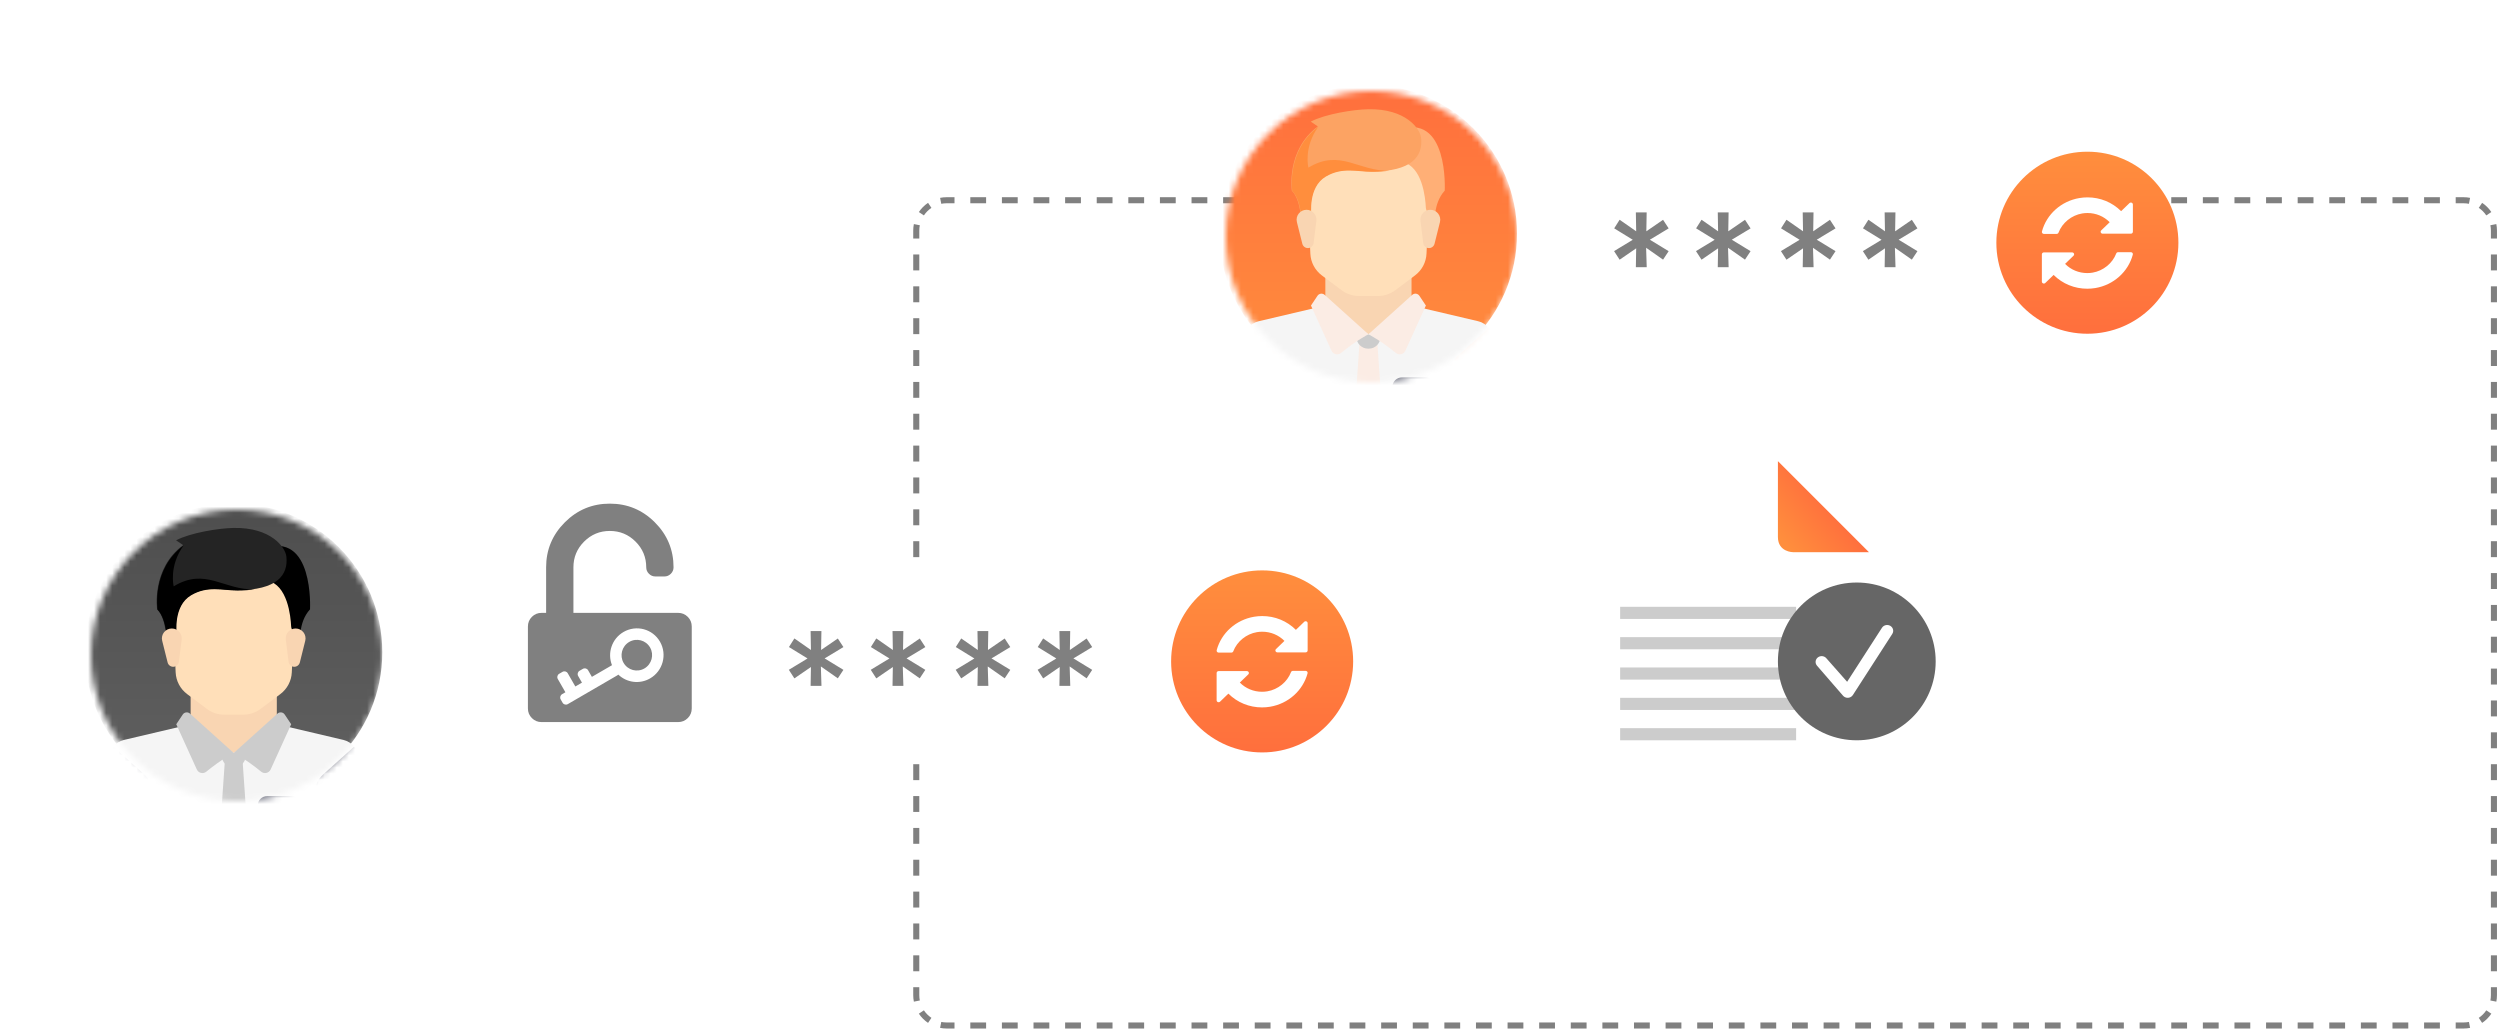 <svg width="412" height="170" viewBox="0 0 412 170" fill="none" xmlns="http://www.w3.org/2000/svg">
<g filter="url(#filter0_d)">
<mask id="mask0" mask-type="alpha" maskUnits="userSpaceOnUse" x="15" y="77" width="48" height="48">
<path d="M63 101C63 114.255 52.255 125 39 125C25.745 125 15 114.255 15 101C15 87.745 25.745 77 39 77C52.255 77 63 87.745 63 101Z" fill="white"/>
</mask>
<g mask="url(#mask0)">
<path d="M63 100.5C63 114.031 52.031 125 38.5 125C24.969 125 14 114.031 14 100.5C14 86.969 24.969 76 38.5 76C52.031 76 63 86.969 63 100.5Z" fill="url(#paint0_linear)"/>
<path d="M45.62 112.357V106.833H31.416V112.357L38.518 118.67L45.62 112.357Z" fill="#F9D5B2"/>
<path d="M56.601 114.94L46.837 112.643C46.689 112.608 46.553 112.549 46.426 112.478L38.517 117.091L30.917 112.255C30.72 112.44 30.476 112.578 30.198 112.643L20.434 114.94C19.008 115.276 18 116.548 18 118.013V124.193C18 125.065 18.707 125.772 19.578 125.772H57.456C58.328 125.772 59.035 125.065 59.035 124.193V118.013C59.035 116.548 58.027 115.276 56.601 114.94Z" fill="#F5F5F5"/>
<path d="M28.259 88.683L28.947 103.811C29.011 105.225 29.704 106.535 30.836 107.384L34.099 109.831C34.918 110.446 35.915 110.778 36.94 110.778H40.096C41.12 110.778 42.117 110.446 42.937 109.831L46.2 107.384C47.331 106.535 48.024 105.225 48.089 103.811L48.776 88.683H28.259Z" fill="#FFDFB9"/>
<path d="M53.241 120.65L58.355 116.057C58.783 116.599 59.035 117.282 59.035 118.013V124.193C59.035 125.065 58.328 125.772 57.456 125.772H51.933V123.585C51.933 122.466 52.409 121.399 53.241 120.65Z" fill="#5B5D6E"/>
<path d="M23.794 120.651L18.68 116.057C18.252 116.6 18 117.283 18 118.014V124.194C18 125.066 18.707 125.772 19.579 125.772H25.102V123.586C25.103 122.466 24.627 121.399 23.794 120.651Z" fill="#5B5D6E"/>
<path d="M40.49 125.772H36.545L37.038 118.67H39.997L40.49 125.772Z" fill="#CCCCCC"/>
<path d="M40.49 117.092H36.545V117.547C36.545 118.603 37.401 119.459 38.456 119.459H38.579C39.635 119.459 40.49 118.603 40.49 117.547L40.49 117.092Z" fill="#CCCCCC"/>
<path d="M31.305 110.6L38.518 117.092C38.518 117.092 36.498 118.111 34.005 120.167C33.49 120.591 32.712 120.419 32.437 119.812L29.048 112.357L30.12 110.749C30.387 110.349 30.947 110.278 31.305 110.6Z" fill="#CCCCCC"/>
<path d="M45.73 110.6L38.518 117.092C38.518 117.092 40.538 118.111 43.031 120.167C43.545 120.591 44.323 120.419 44.599 119.812L47.987 112.357L46.915 110.749C46.648 110.349 46.088 110.278 45.73 110.6Z" fill="#CCCCCC"/>
<path d="M43.302 83.455L44.042 88.683C47.419 89.359 47.905 94.658 47.975 96.172C47.988 96.447 48.076 96.712 48.225 96.943L49.513 98.942C49.513 98.942 49.072 95.637 51.092 93.418C51.092 93.418 51.785 80.299 43.302 83.455Z" fill="black"/>
<path d="M50.305 98.604L49.414 102.169C49.308 102.591 48.929 102.887 48.493 102.887C48.015 102.887 47.611 102.531 47.552 102.056L47.096 98.411C46.974 97.436 47.735 96.575 48.717 96.575H48.721C49.783 96.574 50.563 97.573 50.305 98.604Z" fill="#F9D5B2"/>
<path d="M29.015 82.041L30.183 82.838C24.905 86.735 25.892 93.417 25.892 93.417C27.47 94.996 27.47 98.941 27.47 98.941L29.048 97.363C29.048 97.363 28.439 92.804 31.416 91.05C34.178 89.423 36.594 90.261 39.06 90.261C45.669 90.261 47.519 87.77 47.198 84.737C47.032 83.168 44.633 79.899 38.518 80.002C36.05 80.044 31.416 80.792 29.015 82.041Z" fill="#242424"/>
<path d="M28.625 89.628C28.625 89.628 27.787 86.323 30.253 82.895C24.976 86.792 25.962 93.475 25.962 93.475C27.54 95.053 27.54 98.999 27.54 98.999L29.119 97.42C29.119 97.42 28.509 92.861 31.486 91.107C34.248 89.48 36.665 90.318 39.131 90.318C40.206 90.318 41.142 90.246 41.976 90.123C36.886 90.293 33.886 86.438 28.625 89.628Z" fill="black"/>
<path d="M26.73 98.604L27.622 102.169C27.727 102.591 28.107 102.887 28.542 102.887C29.02 102.887 29.424 102.531 29.484 102.056L29.939 98.411C30.061 97.436 29.301 96.575 28.318 96.575H28.315C27.253 96.574 26.473 97.573 26.73 98.604Z" fill="#F9D5B2"/>
<path d="M47.987 124.194H44.041C43.17 124.194 42.463 124.901 42.463 125.772H49.566C49.565 124.901 48.859 124.194 47.987 124.194Z" fill="#5B5D6E"/>
</g>
</g>
<g filter="url(#filter1_d)">
<path d="M256 75C256 71.54 258.387 69 261.564 69H293L308 84V129C308 132.461 305.613 135 302.436 135H261.564C258.387 135 256 132.461 256 129V75Z" fill="white"/>
<path d="M295.5 84C295.5 84 293 84 293 81.5V69L308 84H295.5Z" fill="url(#paint1_linear)"/>
<path fill-rule="evenodd" clip-rule="evenodd" d="M296 95H267V93H296V95Z" fill="#CCCCCC"/>
<path fill-rule="evenodd" clip-rule="evenodd" d="M296 100H267V98H296V100Z" fill="#CCCCCC"/>
<path fill-rule="evenodd" clip-rule="evenodd" d="M296 105H267V103H296V105Z" fill="#CCCCCC"/>
<path fill-rule="evenodd" clip-rule="evenodd" d="M296 115H267V113H296V115Z" fill="#CCCCCC"/>
<path fill-rule="evenodd" clip-rule="evenodd" d="M296 110H267V108H296V110Z" fill="#CCCCCC"/>
</g>
<path d="M319 109C319 116.18 313.18 122 306 122C298.82 122 293 116.18 293 109C293 101.82 298.82 96 306 96C313.18 96 319 101.82 319 109Z" fill="#666666"/>
<path fill-rule="evenodd" clip-rule="evenodd" d="M311.526 103.143C311.996 103.422 312.141 104.014 311.85 104.465L305.35 114.545C305.178 114.812 304.88 114.981 304.553 114.998C304.226 115.015 303.911 114.877 303.71 114.629L299.421 109.679C299.082 109.26 299.161 108.657 299.597 108.331C300.033 108.006 300.661 108.081 301 108.5L304.406 112.361L310.149 103.454C310.44 103.004 311.056 102.864 311.526 103.143Z" fill="white"/>
<path fill-rule="evenodd" clip-rule="evenodd" d="M156 33.5C155.699 33.5 155.405 33.529 155.121 33.586L154.927 32.605C155.275 32.536 155.633 32.5 156 32.5H157.302V33.5H156ZM162.51 33.5H159.906V32.5H162.51V33.5ZM167.719 33.5H165.115V32.5H167.719V33.5ZM172.927 33.5H170.323V32.5H172.927V33.5ZM178.135 33.5H175.531V32.5H178.135V33.5ZM183.344 33.5H180.74V32.5H183.344V33.5ZM188.552 33.5H185.948V32.5H188.552V33.5ZM193.76 33.5H191.156V32.5H193.76V33.5ZM198.969 33.5H196.365V32.5H198.969V33.5ZM204.177 33.5H201.573V32.5H204.177V33.5ZM209.385 33.5H206.781V32.5H209.385V33.5ZM214.594 33.5H211.99V32.5H214.594V33.5ZM219.802 33.5H217.198V32.5H219.802V33.5ZM225.01 33.5H222.406V32.5H225.01V33.5ZM230.219 33.5H227.615V32.5H230.219V33.5ZM235.427 33.5H232.823V32.5H235.427V33.5ZM240.635 33.5H238.031V32.5H240.635V33.5ZM245.844 33.5H243.24V32.5H245.844V33.5ZM251.052 33.5H248.448V32.5H251.052V33.5ZM256.26 33.5H253.656V32.5H256.26V33.5ZM261.469 33.5H258.865V32.5H261.469V33.5ZM266.677 33.5H264.073V32.5H266.677V33.5ZM271.885 33.5H269.281V32.5H271.885V33.5ZM277.094 33.5H274.49V32.5H277.094V33.5ZM282.302 33.5H279.698V32.5H282.302V33.5ZM287.51 33.5H284.906V32.5H287.51V33.5ZM292.719 33.5H290.115V32.5H292.719V33.5ZM297.927 33.5H295.323V32.5H297.927V33.5ZM303.135 33.5H300.531V32.5H303.135V33.5ZM308.344 33.5H305.74V32.5H308.344V33.5ZM313.552 33.5H310.948V32.5H313.552V33.5ZM318.76 33.5H316.156V32.5H318.76V33.5ZM323.969 33.5H321.365V32.5H323.969V33.5ZM329.177 33.5H326.573V32.5H329.177V33.5ZM334.385 33.5H331.781V32.5H334.385V33.5ZM339.594 33.5H336.99V32.5H339.594V33.5ZM344.802 33.5H342.198V32.5H344.802V33.5ZM350.01 33.5H347.406V32.5H350.01V33.5ZM355.219 33.5H352.615V32.5H355.219V33.5ZM360.427 33.5H357.823V32.5H360.427V33.5ZM365.636 33.5H363.031V32.5H365.636V33.5ZM370.844 33.5H368.24V32.5H370.844V33.5ZM376.052 33.5H373.448V32.5H376.052V33.5ZM381.261 33.5H378.656V32.5H381.261V33.5ZM386.469 33.5H383.865V32.5H386.469V33.5ZM391.677 33.5H389.073V32.5H391.677V33.5ZM396.886 33.5H394.281V32.5H396.886V33.5ZM402.094 33.5H399.49V32.5H402.094V33.5ZM406 33.5H404.698V32.5H406C406.367 32.5 406.725 32.536 407.073 32.605L406.879 33.586C406.595 33.529 406.301 33.5 406 33.5ZM153.5 34.258C153.009 34.586 152.586 35.009 152.258 35.5L151.427 34.944C151.828 34.344 152.344 33.828 152.944 33.427L153.5 34.258ZM409.742 35.5C409.414 35.009 408.991 34.586 408.5 34.258L409.056 33.427C409.656 33.828 410.172 34.344 410.573 34.944L409.742 35.5ZM151.586 37.121C151.53 37.405 151.5 37.699 151.5 38V39.312H150.5V38C150.5 37.633 150.536 37.275 150.605 36.927L151.586 37.121ZM410.5 38C410.5 37.699 410.47 37.405 410.414 37.121L411.395 36.927C411.464 37.275 411.5 37.633 411.5 38V39.312H410.5V38ZM151.5 41.938V44.562H150.5V41.938H151.5ZM410.5 44.562V41.938H411.5V44.562H410.5ZM151.5 47.188V49.812H150.5V47.188H151.5ZM410.5 49.812V47.188H411.5V49.812H410.5ZM151.5 52.438V55.062H150.5V52.438H151.5ZM410.5 55.062V52.438H411.5V55.062H410.5ZM151.5 57.688V60.312H150.5V57.688H151.5ZM410.5 60.312V57.688H411.5V60.312H410.5ZM151.5 62.938V65.562H150.5V62.938H151.5ZM410.5 65.562V62.938H411.5V65.562H410.5ZM151.5 68.188V70.812H150.5V68.188H151.5ZM410.5 70.812V68.188H411.5V70.812H410.5ZM151.5 73.438V76.062H150.5V73.438H151.5ZM410.5 76.062V73.438H411.5V76.062H410.5ZM151.5 78.688V81.312H150.5V78.688H151.5ZM410.5 81.312V78.688H411.5V81.312H410.5ZM151.5 83.938V86.562H150.5V83.938H151.5ZM410.5 86.562V83.938H411.5V86.562H410.5ZM151.5 89.188V91.812H150.5V89.188H151.5ZM410.5 91.812V89.188H411.5V91.812H410.5ZM151.5 94.438V97.062H150.5V94.438H151.5ZM410.5 97.062V94.438H411.5V97.062H410.5ZM151.5 99.688V102.312H150.5V99.688H151.5ZM410.5 102.313V99.688H411.5V102.313H410.5ZM151.5 104.938V107.562H150.5V104.938H151.5ZM410.5 107.562V104.938H411.5V107.562H410.5ZM151.5 110.188V112.812H150.5V110.188H151.5ZM410.5 112.812V110.188H411.5V112.812H410.5ZM151.5 115.438V118.062H150.5V115.438H151.5ZM410.5 118.063V115.438H411.5V118.063H410.5ZM151.5 120.688V123.312H150.5V120.688H151.5ZM410.5 123.312V120.688H411.5V123.312H410.5ZM151.5 125.938V128.562H150.5V125.938H151.5ZM410.5 128.562V125.938H411.5V128.562H410.5ZM151.5 131.188V133.812H150.5V131.188H151.5ZM410.5 133.813V131.188H411.5V133.813H410.5ZM151.5 136.438V139.062H150.5V136.438H151.5ZM410.5 139.062V136.438H411.5V139.062H410.5ZM151.5 141.688V144.312H150.5V141.688H151.5ZM410.5 144.312V141.688H411.5V144.312H410.5ZM151.5 146.938V149.562H150.5V146.938H151.5ZM410.5 149.563V146.938H411.5V149.563H410.5ZM151.5 152.188V154.812H150.5V152.188H151.5ZM410.5 154.812V152.188H411.5V154.812H410.5ZM151.5 157.438V160.062H150.5V157.438H151.5ZM410.5 160.062V157.438H411.5V160.062H410.5ZM151.5 162.688V164C151.5 164.301 151.53 164.595 151.586 164.879L150.605 165.073C150.536 164.725 150.5 164.367 150.5 164V162.688H151.5ZM410.5 164V162.688H411.5V164C411.5 164.367 411.464 164.725 411.395 165.073L410.414 164.879C410.47 164.595 410.5 164.301 410.5 164ZM152.258 166.5C152.586 166.991 153.009 167.414 153.5 167.742L152.944 168.573C152.344 168.172 151.828 167.656 151.427 167.056L152.258 166.5ZM408.5 167.742C408.991 167.414 409.414 166.991 409.742 166.5L410.573 167.056C410.172 167.656 409.656 168.172 409.056 168.573L408.5 167.742ZM155.121 168.414C155.405 168.47 155.699 168.5 156 168.5H157.302V169.5H156C155.633 169.5 155.275 169.464 154.927 169.395L155.121 168.414ZM406 168.5C406.301 168.5 406.595 168.47 406.879 168.414L407.073 169.395C406.725 169.464 406.367 169.5 406 169.5H404.698V168.5H406ZM159.906 168.5H162.51V169.5H159.906V168.5ZM165.114 168.5H167.719V169.5H165.114V168.5ZM170.323 168.5H172.927V169.5H170.323V168.5ZM175.531 168.5H178.135V169.5H175.531V168.5ZM180.739 168.5H183.344V169.5H180.739V168.5ZM185.948 168.5H188.552V169.5H185.948V168.5ZM191.156 168.5H193.76V169.5H191.156V168.5ZM196.364 168.5H198.969V169.5H196.364V168.5ZM201.573 168.5H204.177V169.5H201.573V168.5ZM206.781 168.5H209.385V169.5H206.781V168.5ZM211.99 168.5H214.594V169.5H211.99V168.5ZM217.198 168.5H219.802V169.5H217.198V168.5ZM222.406 168.5H225.01V169.5H222.406V168.5ZM227.615 168.5H230.219V169.5H227.615V168.5ZM232.823 168.5H235.427V169.5H232.823V168.5ZM238.031 168.5H240.635V169.5H238.031V168.5ZM243.24 168.5H245.844V169.5H243.24V168.5ZM248.448 168.5H251.052V169.5H248.448V168.5ZM253.656 168.5H256.26V169.5H253.656V168.5ZM258.865 168.5H261.469V169.5H258.865V168.5ZM264.073 168.5H266.677V169.5H264.073V168.5ZM269.281 168.5H271.885V169.5H269.281V168.5ZM274.49 168.5H277.094V169.5H274.49V168.5ZM279.698 168.5H282.302V169.5H279.698V168.5ZM284.906 168.5H287.51V169.5H284.906V168.5ZM290.115 168.5H292.719V169.5H290.115V168.5ZM295.323 168.5H297.927V169.5H295.323V168.5ZM300.531 168.5H303.135V169.5H300.531V168.5ZM305.74 168.5H308.344V169.5H305.74V168.5ZM310.948 168.5H313.552V169.5H310.948V168.5ZM316.156 168.5H318.76V169.5H316.156V168.5ZM321.365 168.5H323.969V169.5H321.365V168.5ZM326.573 168.5H329.177V169.5H326.573V168.5ZM331.781 168.5H334.385V169.5H331.781V168.5ZM336.99 168.5H339.594V169.5H336.99V168.5ZM342.198 168.5H344.802V169.5H342.198V168.5ZM347.406 168.5H350.01V169.5H347.406V168.5ZM352.615 168.5H355.219V169.5H352.615V168.5ZM357.823 168.5H360.427V169.5H357.823V168.5ZM363.031 168.5H365.635V169.5H363.031V168.5ZM368.24 168.5H370.844V169.5H368.24V168.5ZM373.448 168.5H376.052V169.5H373.448V168.5ZM378.656 168.5H381.26V169.5H378.656V168.5ZM383.865 168.5H386.469V169.5H383.865V168.5ZM389.073 168.5H391.677V169.5H389.073V168.5ZM394.281 168.5H396.885V169.5H394.281V168.5ZM399.49 168.5H402.094V169.5H399.49V168.5Z" fill="#808080"/>
<g filter="url(#filter2_d)">
<path d="M243 21C243 19.343 244.343 18 246 18H340C341.657 18 343 19.343 343 21V45C343 46.657 341.657 48 340 48H246C244.343 48 243 46.657 243 45V21Z" fill="white"/>
<path d="M274.994 34.392L274.072 35.79L271.28 33.831L271.379 37.032H269.589L269.643 33.923L266.913 35.8L266 34.383L269.08 32.516L266.018 30.631L266.913 29.214L269.643 31.118L269.589 28H271.37L271.316 31.118L274.072 29.224L274.994 30.638L271.896 32.505L274.994 34.392Z" fill="#808080"/>
<path d="M288.494 34.392L287.572 35.79L284.78 33.831L284.878 37.032H283.088L283.14 33.923L280.412 35.8L279.499 34.383L282.579 32.516L279.517 30.631L280.413 29.214L283.142 31.118L283.089 28H284.872L284.818 31.118L287.575 29.224L288.497 30.638L285.399 32.505L288.494 34.392Z" fill="#808080"/>
<path d="M302.495 34.392L301.573 35.79L298.78 33.831L298.879 37.032H297.087L297.141 33.923L294.411 35.8L293.497 34.383L296.577 32.516L293.516 30.631L294.411 29.214L297.141 31.118L297.087 28H298.868L298.816 31.117L301.573 29.222L302.495 30.637L299.397 32.504L302.495 34.392Z" fill="#808080"/>
<path d="M315.994 34.392L315.072 35.79L312.28 33.831L312.379 37.032H310.589L310.643 33.923L307.913 35.8L307 34.383L310.08 32.516L307.018 30.631L307.913 29.214L310.643 31.118L310.589 28H312.37L312.316 31.118L315.072 29.224L315.994 30.638L312.896 32.505L315.994 34.392Z" fill="#808080"/>
<path d="M359 33C359 41.284 352.284 48 344 48C335.716 48 329 41.284 329 33C329 24.716 335.716 18 344 18C352.284 18 359 24.716 359 33Z" fill="url(#paint2_linear)"/>
<path d="M351.296 26.403C351.172 26.354 351.03 26.381 350.936 26.473L349.562 27.799C348.089 26.334 346.12 25.527 344.018 25.527C343.573 25.527 343.125 25.565 342.685 25.639C339.694 26.141 337.27 28.304 336.511 31.15C336.485 31.246 336.507 31.347 336.569 31.425C336.632 31.503 336.728 31.549 336.83 31.549H338.934C339.073 31.549 339.197 31.465 339.244 31.339C339.86 29.713 341.39 28.472 343.142 28.178C343.43 28.13 343.724 28.105 344.015 28.105C345.407 28.105 346.707 28.644 347.676 29.621L346.282 30.968C346.187 31.059 346.159 31.197 346.21 31.316C346.261 31.435 346.382 31.513 346.515 31.513H351.17C351.352 31.513 351.5 31.37 351.5 31.194V26.698C351.5 26.569 351.419 26.453 351.296 26.403Z" fill="white"/>
<path d="M351.17 34.56H349.066C348.927 34.56 348.803 34.643 348.756 34.769C348.14 36.395 346.61 37.636 344.858 37.93C344.569 37.978 344.276 38.003 343.985 38.003C342.593 38.003 341.293 37.464 340.323 36.487L341.718 35.14C341.813 35.049 341.841 34.911 341.79 34.792C341.739 34.673 341.618 34.595 341.484 34.595H336.83C336.648 34.595 336.5 34.738 336.5 34.914V39.41C336.5 39.539 336.58 39.656 336.704 39.705C336.827 39.755 336.969 39.727 337.064 39.636L338.437 38.309C339.911 39.774 341.88 40.581 343.982 40.581C344.427 40.581 344.875 40.544 345.314 40.47C348.306 39.968 350.73 37.804 351.489 34.958C351.515 34.863 351.493 34.762 351.431 34.683C351.368 34.605 351.272 34.56 351.17 34.56Z" fill="white"/>
</g>
<g filter="url(#filter3_d)">
<mask id="mask1" mask-type="alpha" maskUnits="userSpaceOnUse" x="202" y="8" width="48" height="48">
<path d="M250 32C250 45.255 239.255 56 226 56C212.745 56 202 45.255 202 32C202 18.745 212.745 8 226 8C239.255 8 250 18.745 250 32Z" fill="white"/>
</mask>
<g mask="url(#mask1)">
<path d="M250 31.5C250 45.031 239.031 55.999 225.5 55.999C211.969 55.999 201 45.031 201 31.5C201 17.968 211.969 7 225.5 7C239.031 7 250 17.968 250 31.5Z" fill="url(#paint3_linear)"/>
<path d="M232.62 43.356V37.832H218.416V43.356L225.518 49.669L232.62 43.356Z" fill="#F9D5B2"/>
<path d="M243.601 45.939L233.837 43.642C233.689 43.607 233.553 43.548 233.426 43.477L225.517 48.09L217.917 43.254C217.72 43.439 217.476 43.577 217.198 43.642L207.434 45.939C206.008 46.275 205 47.547 205 49.012V55.192C205 56.064 205.707 56.771 206.578 56.771H244.456C245.328 56.771 246.034 56.064 246.034 55.192V49.012C246.035 47.547 245.027 46.275 243.601 45.939Z" fill="#F5F5F5"/>
<path d="M215.259 19.681L215.947 34.81C216.011 36.224 216.704 37.534 217.836 38.383L221.099 40.83C221.918 41.445 222.915 41.777 223.939 41.777H227.096C228.12 41.777 229.117 41.445 229.937 40.83L233.2 38.383C234.331 37.534 235.024 36.224 235.089 34.81L235.776 19.681H215.259Z" fill="#FFDFB9"/>
<path d="M240.241 51.648L245.355 47.055C245.783 47.597 246.035 48.28 246.035 49.011V55.191C246.035 56.063 245.328 56.77 244.456 56.77H238.933V54.584C238.933 53.464 239.409 52.397 240.241 51.648Z" fill="#FBECE4"/>
<path d="M210.794 51.649L205.68 47.055C205.252 47.598 205 48.28 205 49.011V55.192C205 56.063 205.707 56.77 206.579 56.77H212.102V54.584C212.103 53.464 211.627 52.397 210.794 51.649Z" fill="#FBECE4"/>
<path d="M227.49 56.77H223.545L224.038 49.668H226.997L227.49 56.77Z" fill="#FBECE4"/>
<path d="M227.491 48.09H223.545V48.545C223.545 49.601 224.401 50.457 225.456 50.457H225.579C226.635 50.457 227.49 49.601 227.49 48.545L227.491 48.09Z" fill="#CCCCCC"/>
<path d="M218.305 41.599L225.518 48.09C225.518 48.09 223.498 49.11 221.005 51.165C220.491 51.589 219.713 51.417 219.437 50.811L216.048 43.355L217.12 41.747C217.387 41.347 217.947 41.277 218.305 41.599Z" fill="#FBECE4"/>
<path d="M232.731 41.598L225.518 48.089C225.518 48.089 227.538 49.109 230.031 51.164C230.545 51.588 231.323 51.417 231.599 50.81L234.987 43.355L233.915 41.747C233.648 41.346 233.089 41.276 232.731 41.598Z" fill="#FBECE4"/>
<path d="M230.302 14.454L231.042 19.682C234.419 20.357 234.905 25.657 234.975 27.171C234.988 27.446 235.076 27.711 235.225 27.942L236.513 29.941C236.513 29.941 236.072 26.636 238.092 24.417C238.092 24.417 238.785 11.297 230.302 14.454Z" fill="#FFAF76"/>
<path d="M237.305 29.603L236.414 33.167C236.308 33.59 235.929 33.886 235.494 33.886C235.015 33.886 234.611 33.53 234.552 33.055L234.096 29.409C233.975 28.434 234.735 27.573 235.717 27.573H235.721C236.783 27.573 237.563 28.572 237.305 29.603Z" fill="#F9D5B2"/>
<path d="M216.015 13.04L217.183 13.837C211.905 17.733 212.892 24.416 212.892 24.416C214.47 25.994 214.47 29.94 214.47 29.94L216.048 28.362C216.048 28.362 215.439 23.803 218.416 22.049C221.178 20.421 223.594 21.26 226.06 21.26C232.669 21.26 234.519 18.769 234.198 15.736C234.032 14.166 231.633 10.898 225.518 11.001C223.05 11.043 218.416 11.79 216.015 13.04Z" fill="#FCA363"/>
<path d="M215.625 20.627C215.625 20.627 214.787 17.322 217.253 13.894C211.976 17.791 212.962 24.473 212.962 24.473C214.54 26.052 214.54 29.997 214.54 29.997L216.119 28.419C216.119 28.419 215.509 23.86 218.486 22.106C221.248 20.479 223.665 21.317 226.131 21.317C227.206 21.317 228.142 21.245 228.976 21.122C223.887 21.292 220.886 17.437 215.625 20.627Z" fill="#FF8E3D"/>
<path d="M213.73 29.603L214.622 33.167C214.727 33.59 215.107 33.886 215.542 33.886C216.021 33.886 216.424 33.53 216.484 33.055L216.939 29.409C217.061 28.434 216.301 27.573 215.318 27.573H215.315C214.253 27.573 213.473 28.572 213.73 29.603Z" fill="#F9D5B2"/>
<path d="M234.987 55.193H231.042C230.17 55.193 229.463 55.899 229.463 56.771H236.566C236.565 55.899 235.859 55.193 234.987 55.193Z" fill="#5B5D6E"/>
</g>
</g>
<g filter="url(#filter4_d)">
<path d="M95 90C95 88.343 96.343 87 98 87H204C205.657 87 207 88.343 207 90V114C207 115.657 205.657 117 204 117H98C96.343 117 95 115.657 95 114V90Z" fill="white"/>
<path d="M138.994 103.392L138.072 104.79L135.28 102.831L135.379 106.032H133.589L133.643 102.923L130.913 104.799L130 103.383L133.08 101.516L130.018 99.631L130.913 98.214L133.643 100.118L133.589 97H135.37L135.316 100.118L138.072 98.224L138.994 99.638L135.896 101.505L138.994 103.392Z" fill="#808080"/>
<path d="M152.494 103.392L151.572 104.79L148.78 102.831L148.878 106.032H147.088L147.14 102.923L144.412 104.799L143.499 103.383L146.579 101.516L143.517 99.631L144.413 98.214L147.142 100.118L147.089 97H148.872L148.818 100.118L151.575 98.224L152.497 99.638L149.399 101.505L152.494 103.392Z" fill="#808080"/>
<path d="M166.495 103.392L165.573 104.79L162.78 102.831L162.879 106.032H161.087L161.141 102.923L158.411 104.799L157.497 103.383L160.577 101.516L157.516 99.631L158.411 98.214L161.141 100.118L161.087 97H162.868L162.816 100.117L165.573 98.222L166.495 99.637L163.397 101.504L166.495 103.392Z" fill="#808080"/>
<path d="M179.994 103.392L179.072 104.79L176.28 102.831L176.379 106.032H174.589L174.643 102.923L171.913 104.799L171 103.383L174.08 101.516L171.018 99.631L171.913 98.214L174.643 100.118L174.589 97H176.37L176.316 100.118L179.072 98.224L179.994 99.638L176.896 101.505L179.994 103.392Z" fill="#808080"/>
<path d="M223 102C223 110.284 216.284 117 208 117C199.716 117 193 110.284 193 102C193 93.716 199.716 87 208 87C216.284 87 223 93.716 223 102Z" fill="url(#paint4_linear)"/>
<path d="M215.296 95.403C215.172 95.354 215.03 95.381 214.936 95.473L213.562 96.799C212.089 95.334 210.12 94.527 208.018 94.527C207.573 94.527 207.125 94.565 206.685 94.638C203.694 95.141 201.27 97.304 200.511 100.15C200.485 100.246 200.507 100.347 200.569 100.425C200.632 100.503 200.728 100.549 200.83 100.549H202.934C203.073 100.549 203.197 100.465 203.244 100.339C203.86 98.713 205.39 97.472 207.142 97.178C207.43 97.13 207.724 97.106 208.015 97.106C209.407 97.106 210.707 97.644 211.676 98.621L210.282 99.968C210.187 100.06 210.159 100.197 210.21 100.316C210.261 100.435 210.382 100.513 210.515 100.513H215.17C215.352 100.513 215.5 100.37 215.5 100.194V95.698C215.5 95.569 215.419 95.453 215.296 95.403Z" fill="white"/>
<path d="M215.17 103.56H213.066C212.927 103.56 212.803 103.643 212.756 103.769C212.14 105.395 210.61 106.636 208.858 106.93C208.569 106.978 208.276 107.003 207.985 107.003C206.593 107.003 205.293 106.464 204.323 105.487L205.718 104.14C205.813 104.049 205.841 103.912 205.79 103.792C205.739 103.673 205.618 103.595 205.484 103.595H200.83C200.648 103.595 200.5 103.738 200.5 103.914V108.41C200.5 108.539 200.58 108.656 200.704 108.705C200.827 108.755 200.969 108.727 201.064 108.636L202.437 107.309C203.911 108.774 205.88 109.581 207.982 109.581C208.427 109.581 208.875 109.544 209.314 109.47C212.306 108.968 214.73 106.804 215.489 103.958C215.515 103.863 215.493 103.762 215.431 103.683C215.368 103.605 215.272 103.56 215.17 103.56Z" fill="white"/>
</g>
<path d="M102.767 109.241C103.46 110.448 104.998 110.859 106.203 110.158C107.408 109.458 107.824 107.912 107.132 106.706C106.44 105.499 104.901 105.088 103.696 105.789C102.491 106.489 102.075 108.035 102.767 109.241Z" fill="#808080"/>
<path fill-rule="evenodd" clip-rule="evenodd" d="M111.75 101C112.375 101 112.906 101.219 113.344 101.656C113.781 102.094 114 102.625 114 103.25V116.75C114 117.375 113.781 117.907 113.344 118.344C112.907 118.781 112.375 119 111.75 119H89.25C88.625 119 88.094 118.781 87.656 118.344C87.219 117.907 87 117.375 87 116.75V103.25C87 102.625 87.219 102.093 87.656 101.656C88.094 101.219 88.625 101 89.25 101H90V93.5C90 90.609 91.027 88.137 93.082 86.082C95.137 84.027 97.609 83 100.5 83C103.391 83 105.864 84.027 107.918 86.082C109.973 88.137 111 90.609 111 93.5C111 93.906 110.851 94.258 110.555 94.555C110.258 94.852 109.907 95 109.501 95H108C107.594 95 107.242 94.852 106.945 94.555C106.649 94.258 106.5 93.906 106.5 93.5C106.5 91.844 105.914 90.43 104.742 89.258C103.571 88.086 102.156 87.5 100.5 87.5C98.844 87.5 97.43 88.086 96.258 89.258C95.086 90.43 94.5 91.844 94.5 93.5V101H111.75ZM101.897 111.175C103.272 112.497 105.405 112.807 107.143 111.797C109.253 110.572 109.98 107.866 108.769 105.755C107.557 103.643 104.865 102.925 102.756 104.15C100.831 105.268 100.057 107.618 100.856 109.625C100.843 109.632 100.83 109.639 100.817 109.646L97.543 111.548L96.917 110.456C96.744 110.154 96.359 110.051 96.058 110.226L95.512 110.543C95.211 110.718 95.107 111.105 95.28 111.407L95.907 112.499L94.816 113.133L93.562 110.948C93.389 110.646 93.004 110.544 92.703 110.719L92.157 111.036C91.856 111.211 91.752 111.597 91.925 111.899L93.179 114.084L92.633 114.401C92.332 114.576 92.228 114.962 92.401 115.264L92.714 115.81C92.887 116.112 93.272 116.215 93.573 116.04L101.757 111.285C101.81 111.254 101.857 111.217 101.897 111.175Z" fill="#808080"/>
<defs>
<filter id="filter0_d" x="0" y="69" width="78" height="78" filterUnits="userSpaceOnUse" color-interpolation-filters="sRGB">
<feFlood flood-opacity="0" result="BackgroundImageFix"/>
<feColorMatrix in="SourceAlpha" type="matrix" values="0 0 0 0 0 0 0 0 0 0 0 0 0 0 0 0 0 0 127 0"/>
<feOffset dy="7"/>
<feGaussianBlur stdDeviation="7.5"/>
<feColorMatrix type="matrix" values="0 0 0 0 0.333 0 0 0 0 0.333 0 0 0 0 0.333 0 0 0 0.1 0"/>
<feBlend mode="normal" in2="BackgroundImageFix" result="effect1_dropShadow"/>
<feBlend mode="normal" in="SourceGraphic" in2="effect1_dropShadow" result="shape"/>
</filter>
<filter id="filter1_d" x="241" y="61" width="82" height="96" filterUnits="userSpaceOnUse" color-interpolation-filters="sRGB">
<feFlood flood-opacity="0" result="BackgroundImageFix"/>
<feColorMatrix in="SourceAlpha" type="matrix" values="0 0 0 0 0 0 0 0 0 0 0 0 0 0 0 0 0 0 127 0"/>
<feOffset dy="7"/>
<feGaussianBlur stdDeviation="7.5"/>
<feColorMatrix type="matrix" values="0 0 0 0 0.333 0 0 0 0 0.333 0 0 0 0 0.333 0 0 0 0.1 0"/>
<feBlend mode="normal" in2="BackgroundImageFix" result="effect1_dropShadow"/>
<feBlend mode="normal" in="SourceGraphic" in2="effect1_dropShadow" result="shape"/>
</filter>
<filter id="filter2_d" x="228" y="10" width="146" height="60" filterUnits="userSpaceOnUse" color-interpolation-filters="sRGB">
<feFlood flood-opacity="0" result="BackgroundImageFix"/>
<feColorMatrix in="SourceAlpha" type="matrix" values="0 0 0 0 0 0 0 0 0 0 0 0 0 0 0 0 0 0 127 0"/>
<feOffset dy="7"/>
<feGaussianBlur stdDeviation="7.5"/>
<feColorMatrix type="matrix" values="0 0 0 0 0.333 0 0 0 0 0.333 0 0 0 0 0.333 0 0 0 0.1 0"/>
<feBlend mode="normal" in2="BackgroundImageFix" result="effect1_dropShadow"/>
<feBlend mode="normal" in="SourceGraphic" in2="effect1_dropShadow" result="shape"/>
</filter>
<filter id="filter3_d" x="187" y="0" width="78" height="78" filterUnits="userSpaceOnUse" color-interpolation-filters="sRGB">
<feFlood flood-opacity="0" result="BackgroundImageFix"/>
<feColorMatrix in="SourceAlpha" type="matrix" values="0 0 0 0 0 0 0 0 0 0 0 0 0 0 0 0 0 0 127 0"/>
<feOffset dy="7"/>
<feGaussianBlur stdDeviation="7.5"/>
<feColorMatrix type="matrix" values="0 0 0 0 0.333 0 0 0 0 0.333 0 0 0 0 0.333 0 0 0 0.1 0"/>
<feBlend mode="normal" in2="BackgroundImageFix" result="effect1_dropShadow"/>
<feBlend mode="normal" in="SourceGraphic" in2="effect1_dropShadow" result="shape"/>
</filter>
<filter id="filter4_d" x="80" y="79" width="158" height="60" filterUnits="userSpaceOnUse" color-interpolation-filters="sRGB">
<feFlood flood-opacity="0" result="BackgroundImageFix"/>
<feColorMatrix in="SourceAlpha" type="matrix" values="0 0 0 0 0 0 0 0 0 0 0 0 0 0 0 0 0 0 127 0"/>
<feOffset dy="7"/>
<feGaussianBlur stdDeviation="7.5"/>
<feColorMatrix type="matrix" values="0 0 0 0 0.333 0 0 0 0 0.333 0 0 0 0 0.333 0 0 0 0.1 0"/>
<feBlend mode="normal" in2="BackgroundImageFix" result="effect1_dropShadow"/>
<feBlend mode="normal" in="SourceGraphic" in2="effect1_dropShadow" result="shape"/>
</filter>
<linearGradient id="paint0_linear" x1="38.5" y1="76" x2="38.5" y2="125" gradientUnits="userSpaceOnUse">
<stop stop-color="#4E4E4E"/>
<stop offset="1" stop-color="#616161"/>
</linearGradient>
<linearGradient id="paint1_linear" x1="301.182" y1="75.818" x2="293.682" y2="81.954" gradientUnits="userSpaceOnUse">
<stop stop-color="#FF6F3D"/>
<stop offset="1" stop-color="#FF8E3D"/>
</linearGradient>
<linearGradient id="paint2_linear" x1="344" y1="18" x2="344" y2="48" gradientUnits="userSpaceOnUse">
<stop stop-color="#FF8E3D"/>
<stop offset="1" stop-color="#FF6F3D"/>
</linearGradient>
<linearGradient id="paint3_linear" x1="225.5" y1="7" x2="225.5" y2="55.999" gradientUnits="userSpaceOnUse">
<stop stop-color="#FF6F3D"/>
<stop offset="1" stop-color="#FF8E3D"/>
</linearGradient>
<linearGradient id="paint4_linear" x1="208" y1="87" x2="208" y2="117" gradientUnits="userSpaceOnUse">
<stop stop-color="#FF8E3D"/>
<stop offset="1" stop-color="#FF6F3D"/>
</linearGradient>
</defs>
</svg>
